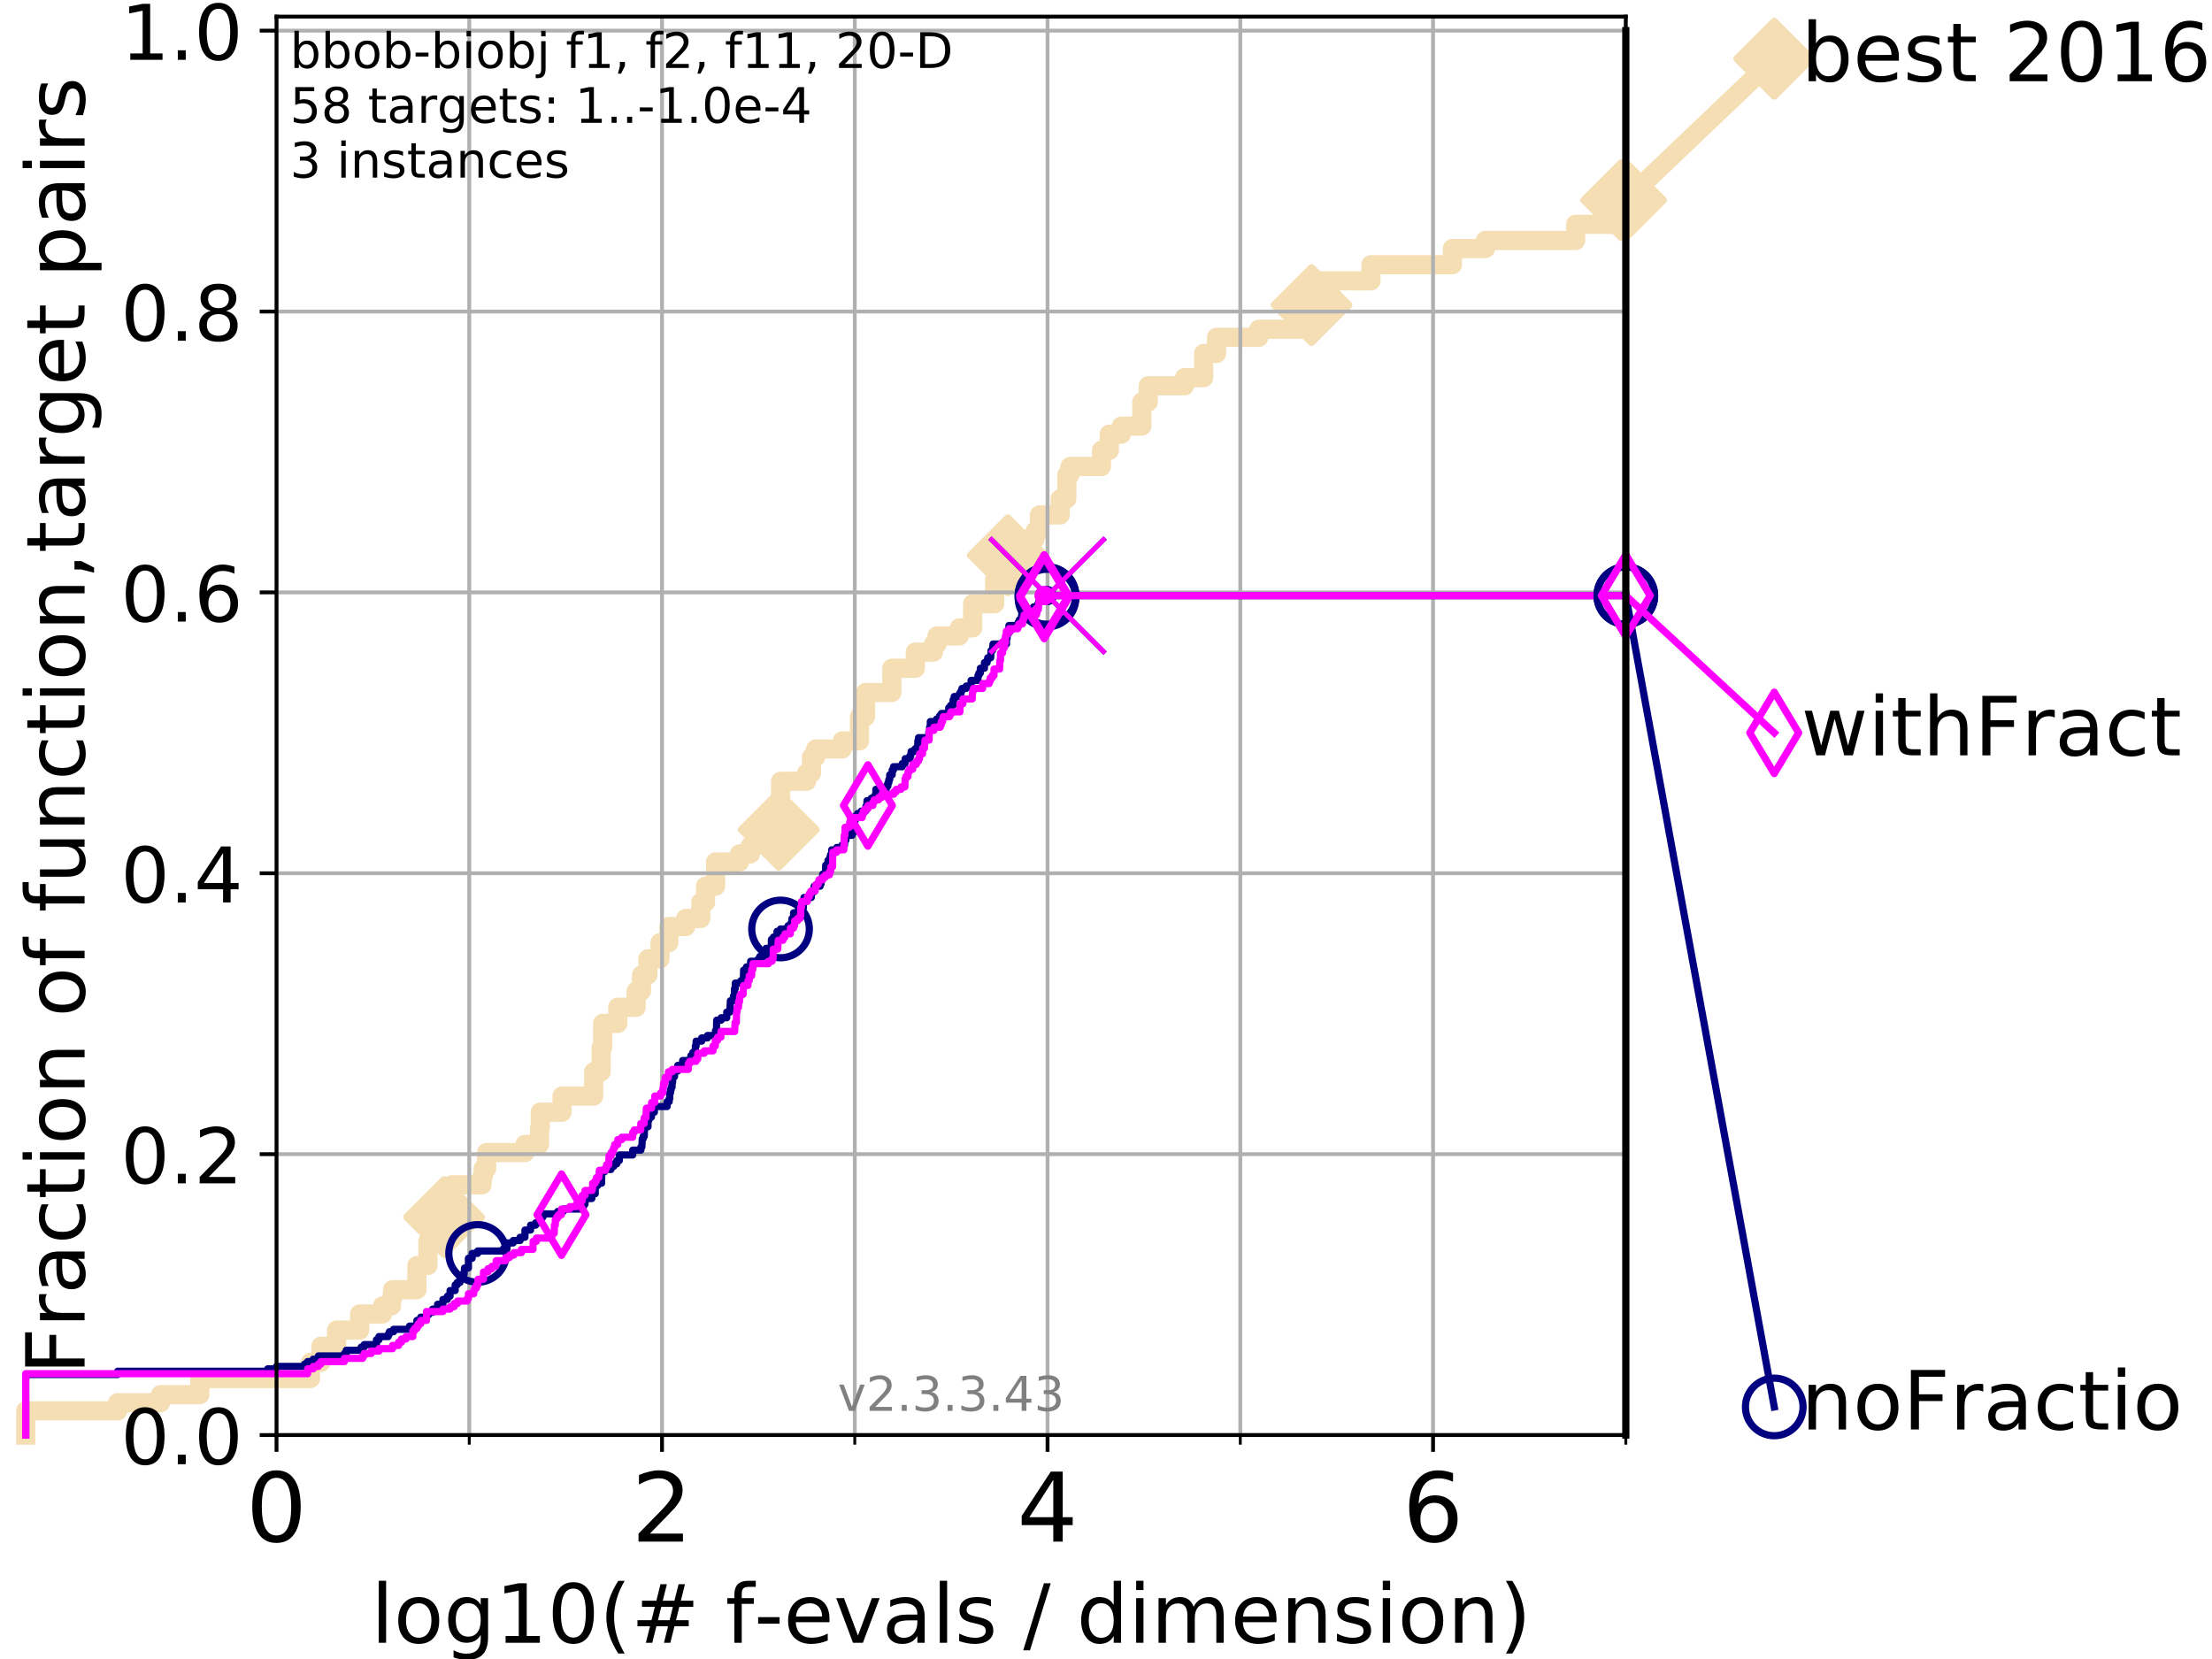 <?xml version="1.0" encoding="utf-8" standalone="no"?>
<!DOCTYPE svg PUBLIC "-//W3C//DTD SVG 1.1//EN"
  "http://www.w3.org/Graphics/SVG/1.1/DTD/svg11.dtd">
<!-- Created with matplotlib (https://matplotlib.org/) -->
<svg height="345.6pt" version="1.1" viewBox="0 0 460.8 345.6" width="460.8pt" xmlns="http://www.w3.org/2000/svg" xmlns:xlink="http://www.w3.org/1999/xlink">
 <defs>
  <style type="text/css">
*{stroke-linecap:butt;stroke-linejoin:round;}
  </style>
 </defs>
 <g id="figure_1">
  <g id="patch_1">
   <path d="M 0 345.6 
L 460.8 345.6 
L 460.8 0 
L 0 0 
z
" style="fill:#ffffff;"/>
  </g>
  <g id="axes_1">
   <g id="patch_2">
    <path d="M 57.6 298.944 
L 338.688 298.944 
L 338.688 3.456 
L 57.6 3.456 
z
" style="fill:#ffffff;"/>
   </g>
   <g id="line2d_1">
    <path d="M 5.357 298.944 
L 5.357 293.9 
L 24.516 293.9 
L 24.516 292.218 
L 33.424 292.218 
L 33.424 290.537 
L 41.621 290.537 
L 41.621 287.174 
L 64.671 287.174 
L 64.671 283.811 
L 66.854 283.811 
L 66.854 280.449 
L 70.119 280.449 
L 70.119 277.086 
L 74.922 277.086 
L 74.922 273.723 
L 79.695 273.723 
L 79.695 272.042 
L 81.557 272.042 
L 81.557 270.36 
L 81.776 270.36 
L 81.776 268.679 
L 86.847 268.679 
L 86.847 263.635 
L 89.135 263.635 
L 89.135 258.591 
L 92.504 258.591 
L 92.504 253.546 
L 93.534 253.546 
L 93.534 250.184 
L 94.188 250.184 
L 94.188 246.821 
L 100.419 246.821 
L 100.419 245.139 
L 100.642 245.139 
L 100.642 243.458 
L 101.366 243.458 
L 101.366 240.095 
L 109.357 240.095 
L 109.357 238.414 
L 112.394 238.414 
L 112.394 235.051 
L 112.544 235.051 
L 112.544 231.688 
L 117.088 231.688 
L 117.088 228.325 
L 123.673 228.325 
L 123.673 223.281 
L 125.22 223.281 
L 125.22 218.237 
L 125.542 218.237 
L 125.542 213.193 
L 128.695 213.193 
L 128.695 209.83 
L 132.518 209.83 
L 132.518 206.467 
L 133.634 206.467 
L 133.634 203.105 
L 134.963 203.105 
L 134.963 199.742 
L 137.496 199.742 
L 137.496 196.379 
L 139.334 196.379 
L 139.334 193.016 
L 142.838 193.016 
L 142.838 191.335 
L 145.982 191.335 
L 145.982 187.972 
L 146.974 187.972 
L 146.974 184.609 
L 149.068 184.609 
L 149.068 179.565 
L 154.05 179.565 
L 154.05 177.884 
L 156.325 177.884 
L 156.325 176.202 
L 157.642 176.202 
L 157.642 172.84 
L 162.228 172.84 
L 162.228 167.795 
L 162.611 167.795 
L 162.611 162.751 
L 168.025 162.751 
L 168.025 161.07 
L 169.04 161.07 
L 169.04 157.707 
L 169.925 157.707 
L 169.925 156.026 
L 175.453 156.026 
L 175.453 154.344 
L 179.044 154.344 
L 179.044 149.3 
L 180.307 149.3 
L 180.307 144.256 
L 185.788 144.256 
L 185.788 139.212 
L 190.682 139.212 
L 190.682 135.849 
L 194.46 135.849 
L 194.46 134.167 
L 195.195 134.167 
L 195.195 132.486 
L 199.851 132.486 
L 199.851 130.805 
L 202.624 130.805 
L 202.624 125.761 
L 207.205 125.761 
L 207.205 120.716 
L 207.358 120.716 
L 207.358 115.672 
L 209.952 115.672 
L 209.952 112.309 
L 215.644 112.309 
L 215.644 110.628 
L 216.537 110.628 
L 216.537 107.265 
L 220.863 107.265 
L 220.863 103.902 
L 222.244 103.902 
L 222.244 98.858 
L 222.913 98.858 
L 222.913 97.177 
L 229.456 97.177 
L 229.456 93.814 
L 231.085 93.814 
L 231.085 90.451 
L 233.603 90.451 
L 233.603 88.77 
L 237.858 88.77 
L 237.858 83.726 
L 239.197 83.726 
L 239.197 80.363 
L 246.756 80.363 
L 246.756 78.682 
L 250.743 78.682 
L 250.743 73.637 
L 253.425 73.637 
L 253.425 70.275 
L 262.229 70.275 
L 262.229 68.593 
L 272.533 68.593 
L 272.533 63.549 
L 273.221 63.549 
L 273.221 58.505 
L 285.6 58.505 
L 285.6 55.142 
L 302.574 55.142 
L 302.574 51.779 
L 309.453 51.779 
L 309.453 50.098 
L 328.238 50.098 
L 328.238 46.735 
L 337.717 46.735 
L 337.717 41.691 
L 338.688 41.691 
L 338.688 41.691 
" style="fill:none;stroke:#f5deb3;stroke-linecap:square;stroke-width:4;"/>
   </g>
   <g id="line2d_2">
    <defs>
     <path d="M 0 7.778 
L 7.778 0 
L 0 -7.778 
L -7.778 0 
z
" id="m415a80bb2e" style="stroke:#f5deb3;stroke-linejoin:miter;stroke-width:1.5;"/>
    </defs>
    <g>
     <use style="fill:#f5deb3;stroke:#f5deb3;stroke-linejoin:miter;stroke-width:1.5;" x="92.504" xlink:href="#m415a80bb2e" y="253.546"/>
     <use style="fill:#f5deb3;stroke:#f5deb3;stroke-linejoin:miter;stroke-width:1.5;" x="162.228" xlink:href="#m415a80bb2e" y="172.84"/>
     <use style="fill:#f5deb3;stroke:#f5deb3;stroke-linejoin:miter;stroke-width:1.5;" x="209.952" xlink:href="#m415a80bb2e" y="115.672"/>
     <use style="fill:#f5deb3;stroke:#f5deb3;stroke-linejoin:miter;stroke-width:1.5;" x="273.221" xlink:href="#m415a80bb2e" y="63.549"/>
     <use style="fill:#f5deb3;stroke:#f5deb3;stroke-linejoin:miter;stroke-width:1.5;" x="337.717" xlink:href="#m415a80bb2e" y="41.691"/>
     <use style="fill:#f5deb3;stroke:#f5deb3;stroke-linejoin:miter;stroke-width:1.5;" x="338.688" xlink:href="#m415a80bb2e" y="41.691"/>
    </g>
   </g>
   <g id="line2d_3">
    <path style="fill:none;stroke:#f5deb3;stroke-linecap:square;stroke-width:4;"/>
    <g/>
   </g>
   <g id="line2d_4">
    <path d="M 338.688 41.691 
L 369.608 12.233 
" style="fill:none;stroke:#f5deb3;stroke-linecap:square;stroke-width:4;"/>
    <g>
     <use style="fill:#f5deb3;stroke:#f5deb3;stroke-linejoin:miter;stroke-width:1.5;" x="338.688" xlink:href="#m415a80bb2e" y="41.691"/>
     <use style="fill:#f5deb3;stroke:#f5deb3;stroke-linejoin:miter;stroke-width:1.5;" x="369.608" xlink:href="#m415a80bb2e" y="12.233"/>
    </g>
   </g>
   <g id="matplotlib.axis_1">
    <g id="xtick_1">
     <g id="line2d_5">
      <path clip-path="url(#pc0e0131c98)" d="M 57.6 298.944 
L 57.6 3.456 
" style="fill:none;stroke:#b0b0b0;stroke-linecap:square;stroke-width:0.8;"/>
     </g>
     <g id="line2d_6">
      <defs>
       <path d="M 0 0 
L 0 3.5 
" id="m5fd4e926a1" style="stroke:#000000;stroke-width:0.8;"/>
      </defs>
      <g>
       <use style="stroke:#000000;stroke-width:0.8;" x="57.6" xlink:href="#m5fd4e926a1" y="298.944"/>
      </g>
     </g>
     <g id="text_1">
      <!-- 0 -->
      <defs>
       <path d="M 31.781 66.406 
Q 24.172 66.406 20.328 58.906 
Q 16.5 51.422 16.5 36.375 
Q 16.5 21.391 20.328 13.891 
Q 24.172 6.391 31.781 6.391 
Q 39.453 6.391 43.281 13.891 
Q 47.125 21.391 47.125 36.375 
Q 47.125 51.422 43.281 58.906 
Q 39.453 66.406 31.781 66.406 
z
M 31.781 74.219 
Q 44.047 74.219 50.516 64.516 
Q 56.984 54.828 56.984 36.375 
Q 56.984 17.969 50.516 8.266 
Q 44.047 -1.422 31.781 -1.422 
Q 19.531 -1.422 13.062 8.266 
Q 6.594 17.969 6.594 36.375 
Q 6.594 54.828 13.062 64.516 
Q 19.531 74.219 31.781 74.219 
z
" id="DejaVuSans-48"/>
      </defs>
      <g transform="translate(51.237 321.141)scale(0.2 -0.2)">
       <use xlink:href="#DejaVuSans-48"/>
      </g>
     </g>
    </g>
    <g id="xtick_2">
     <g id="line2d_7">
      <path clip-path="url(#pc0e0131c98)" d="M 137.911 298.944 
L 137.911 3.456 
" style="fill:none;stroke:#b0b0b0;stroke-linecap:square;stroke-width:0.8;"/>
     </g>
     <g id="line2d_8">
      <g>
       <use style="stroke:#000000;stroke-width:0.8;" x="137.911" xlink:href="#m5fd4e926a1" y="298.944"/>
      </g>
     </g>
     <g id="text_2">
      <!-- 2 -->
      <defs>
       <path d="M 19.188 8.297 
L 53.609 8.297 
L 53.609 0 
L 7.328 0 
L 7.328 8.297 
Q 12.938 14.109 22.625 23.891 
Q 32.328 33.688 34.812 36.531 
Q 39.547 41.844 41.422 45.531 
Q 43.312 49.219 43.312 52.781 
Q 43.312 58.594 39.234 62.25 
Q 35.156 65.922 28.609 65.922 
Q 23.969 65.922 18.812 64.312 
Q 13.672 62.703 7.812 59.422 
L 7.812 69.391 
Q 13.766 71.781 18.938 73 
Q 24.125 74.219 28.422 74.219 
Q 39.75 74.219 46.484 68.547 
Q 53.219 62.891 53.219 53.422 
Q 53.219 48.922 51.531 44.891 
Q 49.859 40.875 45.406 35.406 
Q 44.188 33.984 37.641 27.219 
Q 31.109 20.453 19.188 8.297 
z
" id="DejaVuSans-50"/>
      </defs>
      <g transform="translate(131.548 321.141)scale(0.2 -0.2)">
       <use xlink:href="#DejaVuSans-50"/>
      </g>
     </g>
    </g>
    <g id="xtick_3">
     <g id="line2d_9">
      <path clip-path="url(#pc0e0131c98)" d="M 218.222 298.944 
L 218.222 3.456 
" style="fill:none;stroke:#b0b0b0;stroke-linecap:square;stroke-width:0.8;"/>
     </g>
     <g id="line2d_10">
      <g>
       <use style="stroke:#000000;stroke-width:0.8;" x="218.222" xlink:href="#m5fd4e926a1" y="298.944"/>
      </g>
     </g>
     <g id="text_3">
      <!-- 4 -->
      <defs>
       <path d="M 37.797 64.312 
L 12.891 25.391 
L 37.797 25.391 
z
M 35.203 72.906 
L 47.609 72.906 
L 47.609 25.391 
L 58.016 25.391 
L 58.016 17.188 
L 47.609 17.188 
L 47.609 0 
L 37.797 0 
L 37.797 17.188 
L 4.891 17.188 
L 4.891 26.703 
z
" id="DejaVuSans-52"/>
      </defs>
      <g transform="translate(211.859 321.141)scale(0.2 -0.2)">
       <use xlink:href="#DejaVuSans-52"/>
      </g>
     </g>
    </g>
    <g id="xtick_4">
     <g id="line2d_11">
      <path clip-path="url(#pc0e0131c98)" d="M 298.533 298.944 
L 298.533 3.456 
" style="fill:none;stroke:#b0b0b0;stroke-linecap:square;stroke-width:0.8;"/>
     </g>
     <g id="line2d_12">
      <g>
       <use style="stroke:#000000;stroke-width:0.8;" x="298.533" xlink:href="#m5fd4e926a1" y="298.944"/>
      </g>
     </g>
     <g id="text_4">
      <!-- 6 -->
      <defs>
       <path d="M 33.016 40.375 
Q 26.375 40.375 22.484 35.828 
Q 18.609 31.297 18.609 23.391 
Q 18.609 15.531 22.484 10.953 
Q 26.375 6.391 33.016 6.391 
Q 39.656 6.391 43.531 10.953 
Q 47.406 15.531 47.406 23.391 
Q 47.406 31.297 43.531 35.828 
Q 39.656 40.375 33.016 40.375 
z
M 52.594 71.297 
L 52.594 62.312 
Q 48.875 64.062 45.094 64.984 
Q 41.312 65.922 37.594 65.922 
Q 27.828 65.922 22.672 59.328 
Q 17.531 52.734 16.797 39.406 
Q 19.672 43.656 24.016 45.922 
Q 28.375 48.188 33.594 48.188 
Q 44.578 48.188 50.953 41.516 
Q 57.328 34.859 57.328 23.391 
Q 57.328 12.156 50.688 5.359 
Q 44.047 -1.422 33.016 -1.422 
Q 20.359 -1.422 13.672 8.266 
Q 6.984 17.969 6.984 36.375 
Q 6.984 53.656 15.188 63.938 
Q 23.391 74.219 37.203 74.219 
Q 40.922 74.219 44.703 73.484 
Q 48.484 72.75 52.594 71.297 
z
" id="DejaVuSans-54"/>
      </defs>
      <g transform="translate(292.17 321.141)scale(0.2 -0.2)">
       <use xlink:href="#DejaVuSans-54"/>
      </g>
     </g>
    </g>
    <g id="xtick_5">
     <g id="line2d_13">
      <path clip-path="url(#pc0e0131c98)" d="M 97.755 298.944 
L 97.755 3.456 
" style="fill:none;stroke:#b0b0b0;stroke-linecap:square;stroke-width:0.8;"/>
     </g>
     <g id="line2d_14">
      <defs>
       <path d="M 0 0 
L 0 2 
" id="m26465078be" style="stroke:#000000;stroke-width:0.6;"/>
      </defs>
      <g>
       <use style="stroke:#000000;stroke-width:0.6;" x="97.755" xlink:href="#m26465078be" y="298.944"/>
      </g>
     </g>
    </g>
    <g id="xtick_6">
     <g id="line2d_15">
      <path clip-path="url(#pc0e0131c98)" d="M 178.066 298.944 
L 178.066 3.456 
" style="fill:none;stroke:#b0b0b0;stroke-linecap:square;stroke-width:0.8;"/>
     </g>
     <g id="line2d_16">
      <g>
       <use style="stroke:#000000;stroke-width:0.6;" x="178.066" xlink:href="#m26465078be" y="298.944"/>
      </g>
     </g>
    </g>
    <g id="xtick_7">
     <g id="line2d_17">
      <path clip-path="url(#pc0e0131c98)" d="M 258.377 298.944 
L 258.377 3.456 
" style="fill:none;stroke:#b0b0b0;stroke-linecap:square;stroke-width:0.8;"/>
     </g>
     <g id="line2d_18">
      <g>
       <use style="stroke:#000000;stroke-width:0.6;" x="258.377" xlink:href="#m26465078be" y="298.944"/>
      </g>
     </g>
    </g>
    <g id="xtick_8">
     <g id="line2d_19">
      <path clip-path="url(#pc0e0131c98)" d="M 338.688 298.944 
L 338.688 3.456 
" style="fill:none;stroke:#b0b0b0;stroke-linecap:square;stroke-width:0.8;"/>
     </g>
     <g id="line2d_20">
      <g>
       <use style="stroke:#000000;stroke-width:0.6;" x="338.688" xlink:href="#m26465078be" y="298.944"/>
      </g>
     </g>
    </g>
    <g id="text_5">
     <!-- log10(# f-evals / dimension) -->
     <defs>
      <path d="M 9.422 75.984 
L 18.406 75.984 
L 18.406 0 
L 9.422 0 
z
" id="DejaVuSans-108"/>
      <path d="M 30.609 48.391 
Q 23.391 48.391 19.188 42.75 
Q 14.984 37.109 14.984 27.297 
Q 14.984 17.484 19.156 11.844 
Q 23.344 6.203 30.609 6.203 
Q 37.797 6.203 41.984 11.859 
Q 46.188 17.531 46.188 27.297 
Q 46.188 37.016 41.984 42.703 
Q 37.797 48.391 30.609 48.391 
z
M 30.609 56 
Q 42.328 56 49.016 48.375 
Q 55.719 40.766 55.719 27.297 
Q 55.719 13.875 49.016 6.219 
Q 42.328 -1.422 30.609 -1.422 
Q 18.844 -1.422 12.172 6.219 
Q 5.516 13.875 5.516 27.297 
Q 5.516 40.766 12.172 48.375 
Q 18.844 56 30.609 56 
z
" id="DejaVuSans-111"/>
      <path d="M 45.406 27.984 
Q 45.406 37.75 41.375 43.109 
Q 37.359 48.484 30.078 48.484 
Q 22.859 48.484 18.828 43.109 
Q 14.797 37.75 14.797 27.984 
Q 14.797 18.266 18.828 12.891 
Q 22.859 7.516 30.078 7.516 
Q 37.359 7.516 41.375 12.891 
Q 45.406 18.266 45.406 27.984 
z
M 54.391 6.781 
Q 54.391 -7.172 48.188 -13.984 
Q 42 -20.797 29.203 -20.797 
Q 24.469 -20.797 20.266 -20.094 
Q 16.062 -19.391 12.109 -17.922 
L 12.109 -9.188 
Q 16.062 -11.328 19.922 -12.344 
Q 23.781 -13.375 27.781 -13.375 
Q 36.625 -13.375 41.016 -8.766 
Q 45.406 -4.156 45.406 5.172 
L 45.406 9.625 
Q 42.625 4.781 38.281 2.391 
Q 33.938 0 27.875 0 
Q 17.828 0 11.672 7.656 
Q 5.516 15.328 5.516 27.984 
Q 5.516 40.672 11.672 48.328 
Q 17.828 56 27.875 56 
Q 33.938 56 38.281 53.609 
Q 42.625 51.219 45.406 46.391 
L 45.406 54.688 
L 54.391 54.688 
z
" id="DejaVuSans-103"/>
      <path d="M 12.406 8.297 
L 28.516 8.297 
L 28.516 63.922 
L 10.984 60.406 
L 10.984 69.391 
L 28.422 72.906 
L 38.281 72.906 
L 38.281 8.297 
L 54.391 8.297 
L 54.391 0 
L 12.406 0 
z
" id="DejaVuSans-49"/>
      <path d="M 31 75.875 
Q 24.469 64.656 21.281 53.656 
Q 18.109 42.672 18.109 31.391 
Q 18.109 20.125 21.312 9.062 
Q 24.516 -2 31 -13.188 
L 23.188 -13.188 
Q 15.875 -1.703 12.234 9.375 
Q 8.594 20.453 8.594 31.391 
Q 8.594 42.281 12.203 53.312 
Q 15.828 64.359 23.188 75.875 
z
" id="DejaVuSans-40"/>
      <path d="M 51.125 44 
L 36.922 44 
L 32.812 27.688 
L 47.125 27.688 
z
M 43.797 71.781 
L 38.719 51.516 
L 52.984 51.516 
L 58.109 71.781 
L 65.922 71.781 
L 60.891 51.516 
L 76.125 51.516 
L 76.125 44 
L 58.984 44 
L 54.984 27.688 
L 70.516 27.688 
L 70.516 20.219 
L 53.078 20.219 
L 48 0 
L 40.188 0 
L 45.219 20.219 
L 30.906 20.219 
L 25.875 0 
L 18.016 0 
L 23.094 20.219 
L 7.719 20.219 
L 7.719 27.688 
L 24.906 27.688 
L 29 44 
L 13.281 44 
L 13.281 51.516 
L 30.906 51.516 
L 35.891 71.781 
z
" id="DejaVuSans-35"/>
      <path id="DejaVuSans-32"/>
      <path d="M 37.109 75.984 
L 37.109 68.5 
L 28.516 68.5 
Q 23.688 68.5 21.797 66.547 
Q 19.922 64.594 19.922 59.516 
L 19.922 54.688 
L 34.719 54.688 
L 34.719 47.703 
L 19.922 47.703 
L 19.922 0 
L 10.891 0 
L 10.891 47.703 
L 2.297 47.703 
L 2.297 54.688 
L 10.891 54.688 
L 10.891 58.5 
Q 10.891 67.625 15.141 71.797 
Q 19.391 75.984 28.609 75.984 
z
" id="DejaVuSans-102"/>
      <path d="M 4.891 31.391 
L 31.203 31.391 
L 31.203 23.391 
L 4.891 23.391 
z
" id="DejaVuSans-45"/>
      <path d="M 56.203 29.594 
L 56.203 25.203 
L 14.891 25.203 
Q 15.484 15.922 20.484 11.062 
Q 25.484 6.203 34.422 6.203 
Q 39.594 6.203 44.453 7.469 
Q 49.312 8.734 54.109 11.281 
L 54.109 2.781 
Q 49.266 0.734 44.188 -0.344 
Q 39.109 -1.422 33.891 -1.422 
Q 20.797 -1.422 13.156 6.188 
Q 5.516 13.812 5.516 26.812 
Q 5.516 40.234 12.766 48.109 
Q 20.016 56 32.328 56 
Q 43.359 56 49.781 48.891 
Q 56.203 41.797 56.203 29.594 
z
M 47.219 32.234 
Q 47.125 39.594 43.094 43.984 
Q 39.062 48.391 32.422 48.391 
Q 24.906 48.391 20.391 44.141 
Q 15.875 39.891 15.188 32.172 
z
" id="DejaVuSans-101"/>
      <path d="M 2.984 54.688 
L 12.5 54.688 
L 29.594 8.797 
L 46.688 54.688 
L 56.203 54.688 
L 35.688 0 
L 23.484 0 
z
" id="DejaVuSans-118"/>
      <path d="M 34.281 27.484 
Q 23.391 27.484 19.188 25 
Q 14.984 22.516 14.984 16.5 
Q 14.984 11.719 18.141 8.906 
Q 21.297 6.109 26.703 6.109 
Q 34.188 6.109 38.703 11.406 
Q 43.219 16.703 43.219 25.484 
L 43.219 27.484 
z
M 52.203 31.203 
L 52.203 0 
L 43.219 0 
L 43.219 8.297 
Q 40.141 3.328 35.547 0.953 
Q 30.953 -1.422 24.312 -1.422 
Q 15.922 -1.422 10.953 3.297 
Q 6 8.016 6 15.922 
Q 6 25.141 12.172 29.828 
Q 18.359 34.516 30.609 34.516 
L 43.219 34.516 
L 43.219 35.406 
Q 43.219 41.609 39.141 45 
Q 35.062 48.391 27.688 48.391 
Q 23 48.391 18.547 47.266 
Q 14.109 46.141 10.016 43.891 
L 10.016 52.203 
Q 14.938 54.109 19.578 55.047 
Q 24.219 56 28.609 56 
Q 40.484 56 46.344 49.844 
Q 52.203 43.703 52.203 31.203 
z
" id="DejaVuSans-97"/>
      <path d="M 44.281 53.078 
L 44.281 44.578 
Q 40.484 46.531 36.375 47.5 
Q 32.281 48.484 27.875 48.484 
Q 21.188 48.484 17.844 46.438 
Q 14.5 44.391 14.5 40.281 
Q 14.5 37.156 16.891 35.375 
Q 19.281 33.594 26.516 31.984 
L 29.594 31.297 
Q 39.156 29.25 43.188 25.516 
Q 47.219 21.781 47.219 15.094 
Q 47.219 7.469 41.188 3.016 
Q 35.156 -1.422 24.609 -1.422 
Q 20.219 -1.422 15.453 -0.562 
Q 10.688 0.297 5.422 2 
L 5.422 11.281 
Q 10.406 8.688 15.234 7.391 
Q 20.062 6.109 24.812 6.109 
Q 31.156 6.109 34.562 8.281 
Q 37.984 10.453 37.984 14.406 
Q 37.984 18.062 35.516 20.016 
Q 33.062 21.969 24.703 23.781 
L 21.578 24.516 
Q 13.234 26.266 9.516 29.906 
Q 5.812 33.547 5.812 39.891 
Q 5.812 47.609 11.281 51.797 
Q 16.75 56 26.812 56 
Q 31.781 56 36.172 55.266 
Q 40.578 54.547 44.281 53.078 
z
" id="DejaVuSans-115"/>
      <path d="M 25.391 72.906 
L 33.688 72.906 
L 8.297 -9.281 
L 0 -9.281 
z
" id="DejaVuSans-47"/>
      <path d="M 45.406 46.391 
L 45.406 75.984 
L 54.391 75.984 
L 54.391 0 
L 45.406 0 
L 45.406 8.203 
Q 42.578 3.328 38.25 0.953 
Q 33.938 -1.422 27.875 -1.422 
Q 17.969 -1.422 11.734 6.484 
Q 5.516 14.406 5.516 27.297 
Q 5.516 40.188 11.734 48.094 
Q 17.969 56 27.875 56 
Q 33.938 56 38.25 53.625 
Q 42.578 51.266 45.406 46.391 
z
M 14.797 27.297 
Q 14.797 17.391 18.875 11.75 
Q 22.953 6.109 30.078 6.109 
Q 37.203 6.109 41.297 11.75 
Q 45.406 17.391 45.406 27.297 
Q 45.406 37.203 41.297 42.844 
Q 37.203 48.484 30.078 48.484 
Q 22.953 48.484 18.875 42.844 
Q 14.797 37.203 14.797 27.297 
z
" id="DejaVuSans-100"/>
      <path d="M 9.422 54.688 
L 18.406 54.688 
L 18.406 0 
L 9.422 0 
z
M 9.422 75.984 
L 18.406 75.984 
L 18.406 64.594 
L 9.422 64.594 
z
" id="DejaVuSans-105"/>
      <path d="M 52 44.188 
Q 55.375 50.25 60.062 53.125 
Q 64.75 56 71.094 56 
Q 79.641 56 84.281 50.016 
Q 88.922 44.047 88.922 33.016 
L 88.922 0 
L 79.891 0 
L 79.891 32.719 
Q 79.891 40.578 77.094 44.375 
Q 74.312 48.188 68.609 48.188 
Q 61.625 48.188 57.562 43.547 
Q 53.516 38.922 53.516 30.906 
L 53.516 0 
L 44.484 0 
L 44.484 32.719 
Q 44.484 40.625 41.703 44.406 
Q 38.922 48.188 33.109 48.188 
Q 26.219 48.188 22.156 43.531 
Q 18.109 38.875 18.109 30.906 
L 18.109 0 
L 9.078 0 
L 9.078 54.688 
L 18.109 54.688 
L 18.109 46.188 
Q 21.188 51.219 25.484 53.609 
Q 29.781 56 35.688 56 
Q 41.656 56 45.828 52.969 
Q 50 49.953 52 44.188 
z
" id="DejaVuSans-109"/>
      <path d="M 54.891 33.016 
L 54.891 0 
L 45.906 0 
L 45.906 32.719 
Q 45.906 40.484 42.875 44.328 
Q 39.844 48.188 33.797 48.188 
Q 26.516 48.188 22.312 43.547 
Q 18.109 38.922 18.109 30.906 
L 18.109 0 
L 9.078 0 
L 9.078 54.688 
L 18.109 54.688 
L 18.109 46.188 
Q 21.344 51.125 25.703 53.562 
Q 30.078 56 35.797 56 
Q 45.219 56 50.047 50.172 
Q 54.891 44.344 54.891 33.016 
z
" id="DejaVuSans-110"/>
      <path d="M 8.016 75.875 
L 15.828 75.875 
Q 23.141 64.359 26.781 53.312 
Q 30.422 42.281 30.422 31.391 
Q 30.422 20.453 26.781 9.375 
Q 23.141 -1.703 15.828 -13.188 
L 8.016 -13.188 
Q 14.5 -2 17.703 9.062 
Q 20.906 20.125 20.906 31.391 
Q 20.906 42.672 17.703 53.656 
Q 14.5 64.656 8.016 75.875 
z
" id="DejaVuSans-41"/>
     </defs>
     <g transform="translate(77.303 342.218)scale(0.17 -0.17)">
      <use xlink:href="#DejaVuSans-108"/>
      <use x="27.783" xlink:href="#DejaVuSans-111"/>
      <use x="88.965" xlink:href="#DejaVuSans-103"/>
      <use x="152.441" xlink:href="#DejaVuSans-49"/>
      <use x="216.064" xlink:href="#DejaVuSans-48"/>
      <use x="279.688" xlink:href="#DejaVuSans-40"/>
      <use x="318.701" xlink:href="#DejaVuSans-35"/>
      <use x="402.49" xlink:href="#DejaVuSans-32"/>
      <use x="434.277" xlink:href="#DejaVuSans-102"/>
      <use x="469.404" xlink:href="#DejaVuSans-45"/>
      <use x="505.488" xlink:href="#DejaVuSans-101"/>
      <use x="567.012" xlink:href="#DejaVuSans-118"/>
      <use x="626.191" xlink:href="#DejaVuSans-97"/>
      <use x="687.471" xlink:href="#DejaVuSans-108"/>
      <use x="715.254" xlink:href="#DejaVuSans-115"/>
      <use x="767.354" xlink:href="#DejaVuSans-32"/>
      <use x="799.141" xlink:href="#DejaVuSans-47"/>
      <use x="832.832" xlink:href="#DejaVuSans-32"/>
      <use x="864.619" xlink:href="#DejaVuSans-100"/>
      <use x="928.096" xlink:href="#DejaVuSans-105"/>
      <use x="955.879" xlink:href="#DejaVuSans-109"/>
      <use x="1053.291" xlink:href="#DejaVuSans-101"/>
      <use x="1114.814" xlink:href="#DejaVuSans-110"/>
      <use x="1178.193" xlink:href="#DejaVuSans-115"/>
      <use x="1230.293" xlink:href="#DejaVuSans-105"/>
      <use x="1258.076" xlink:href="#DejaVuSans-111"/>
      <use x="1319.258" xlink:href="#DejaVuSans-110"/>
      <use x="1382.637" xlink:href="#DejaVuSans-41"/>
     </g>
    </g>
   </g>
   <g id="matplotlib.axis_2">
    <g id="ytick_1">
     <g id="line2d_21">
      <path clip-path="url(#pc0e0131c98)" d="M 57.6 298.944 
L 338.688 298.944 
" style="fill:none;stroke:#b0b0b0;stroke-linecap:square;stroke-width:0.8;"/>
     </g>
     <g id="line2d_22">
      <defs>
       <path d="M 0 0 
L -3.5 0 
" id="m73bfe01cbe" style="stroke:#000000;stroke-width:0.8;"/>
      </defs>
      <g>
       <use style="stroke:#000000;stroke-width:0.8;" x="57.6" xlink:href="#m73bfe01cbe" y="298.944"/>
      </g>
     </g>
     <g id="text_6">
      <!-- 0.0 -->
      <defs>
       <path d="M 10.688 12.406 
L 21 12.406 
L 21 0 
L 10.688 0 
z
" id="DejaVuSans-46"/>
      </defs>
      <g transform="translate(25.155 305.023)scale(0.16 -0.16)">
       <use xlink:href="#DejaVuSans-48"/>
       <use x="63.623" xlink:href="#DejaVuSans-46"/>
       <use x="95.41" xlink:href="#DejaVuSans-48"/>
      </g>
     </g>
    </g>
    <g id="ytick_2">
     <g id="line2d_23">
      <path clip-path="url(#pc0e0131c98)" d="M 57.6 240.432 
L 338.688 240.432 
" style="fill:none;stroke:#b0b0b0;stroke-linecap:square;stroke-width:0.8;"/>
     </g>
     <g id="line2d_24">
      <g>
       <use style="stroke:#000000;stroke-width:0.8;" x="57.6" xlink:href="#m73bfe01cbe" y="240.432"/>
      </g>
     </g>
     <g id="text_7">
      <!-- 0.2 -->
      <g transform="translate(25.155 246.51)scale(0.16 -0.16)">
       <use xlink:href="#DejaVuSans-48"/>
       <use x="63.623" xlink:href="#DejaVuSans-46"/>
       <use x="95.41" xlink:href="#DejaVuSans-50"/>
      </g>
     </g>
    </g>
    <g id="ytick_3">
     <g id="line2d_25">
      <path clip-path="url(#pc0e0131c98)" d="M 57.6 181.919 
L 338.688 181.919 
" style="fill:none;stroke:#b0b0b0;stroke-linecap:square;stroke-width:0.8;"/>
     </g>
     <g id="line2d_26">
      <g>
       <use style="stroke:#000000;stroke-width:0.8;" x="57.6" xlink:href="#m73bfe01cbe" y="181.919"/>
      </g>
     </g>
     <g id="text_8">
      <!-- 0.4 -->
      <g transform="translate(25.155 187.998)scale(0.16 -0.16)">
       <use xlink:href="#DejaVuSans-48"/>
       <use x="63.623" xlink:href="#DejaVuSans-46"/>
       <use x="95.41" xlink:href="#DejaVuSans-52"/>
      </g>
     </g>
    </g>
    <g id="ytick_4">
     <g id="line2d_27">
      <path clip-path="url(#pc0e0131c98)" d="M 57.6 123.407 
L 338.688 123.407 
" style="fill:none;stroke:#b0b0b0;stroke-linecap:square;stroke-width:0.8;"/>
     </g>
     <g id="line2d_28">
      <g>
       <use style="stroke:#000000;stroke-width:0.8;" x="57.6" xlink:href="#m73bfe01cbe" y="123.407"/>
      </g>
     </g>
     <g id="text_9">
      <!-- 0.6 -->
      <g transform="translate(25.155 129.485)scale(0.16 -0.16)">
       <use xlink:href="#DejaVuSans-48"/>
       <use x="63.623" xlink:href="#DejaVuSans-46"/>
       <use x="95.41" xlink:href="#DejaVuSans-54"/>
      </g>
     </g>
    </g>
    <g id="ytick_5">
     <g id="line2d_29">
      <path clip-path="url(#pc0e0131c98)" d="M 57.6 64.894 
L 338.688 64.894 
" style="fill:none;stroke:#b0b0b0;stroke-linecap:square;stroke-width:0.8;"/>
     </g>
     <g id="line2d_30">
      <g>
       <use style="stroke:#000000;stroke-width:0.8;" x="57.6" xlink:href="#m73bfe01cbe" y="64.894"/>
      </g>
     </g>
     <g id="text_10">
      <!-- 0.8 -->
      <defs>
       <path d="M 31.781 34.625 
Q 24.75 34.625 20.719 30.859 
Q 16.703 27.094 16.703 20.516 
Q 16.703 13.922 20.719 10.156 
Q 24.75 6.391 31.781 6.391 
Q 38.812 6.391 42.859 10.172 
Q 46.922 13.969 46.922 20.516 
Q 46.922 27.094 42.891 30.859 
Q 38.875 34.625 31.781 34.625 
z
M 21.922 38.812 
Q 15.578 40.375 12.031 44.719 
Q 8.5 49.078 8.5 55.328 
Q 8.5 64.062 14.719 69.141 
Q 20.953 74.219 31.781 74.219 
Q 42.672 74.219 48.875 69.141 
Q 55.078 64.062 55.078 55.328 
Q 55.078 49.078 51.531 44.719 
Q 48 40.375 41.703 38.812 
Q 48.828 37.156 52.797 32.312 
Q 56.781 27.484 56.781 20.516 
Q 56.781 9.906 50.312 4.234 
Q 43.844 -1.422 31.781 -1.422 
Q 19.734 -1.422 13.25 4.234 
Q 6.781 9.906 6.781 20.516 
Q 6.781 27.484 10.781 32.312 
Q 14.797 37.156 21.922 38.812 
z
M 18.312 54.391 
Q 18.312 48.734 21.844 45.562 
Q 25.391 42.391 31.781 42.391 
Q 38.141 42.391 41.719 45.562 
Q 45.312 48.734 45.312 54.391 
Q 45.312 60.062 41.719 63.234 
Q 38.141 66.406 31.781 66.406 
Q 25.391 66.406 21.844 63.234 
Q 18.312 60.062 18.312 54.391 
z
" id="DejaVuSans-56"/>
      </defs>
      <g transform="translate(25.155 70.973)scale(0.16 -0.16)">
       <use xlink:href="#DejaVuSans-48"/>
       <use x="63.623" xlink:href="#DejaVuSans-46"/>
       <use x="95.41" xlink:href="#DejaVuSans-56"/>
      </g>
     </g>
    </g>
    <g id="ytick_6">
     <g id="line2d_31">
      <path clip-path="url(#pc0e0131c98)" d="M 57.6 6.382 
L 338.688 6.382 
" style="fill:none;stroke:#b0b0b0;stroke-linecap:square;stroke-width:0.8;"/>
     </g>
     <g id="line2d_32">
      <g>
       <use style="stroke:#000000;stroke-width:0.8;" x="57.6" xlink:href="#m73bfe01cbe" y="6.382"/>
      </g>
     </g>
     <g id="text_11">
      <!-- 1.0 -->
      <g transform="translate(25.155 12.46)scale(0.16 -0.16)">
       <use xlink:href="#DejaVuSans-49"/>
       <use x="63.623" xlink:href="#DejaVuSans-46"/>
       <use x="95.41" xlink:href="#DejaVuSans-48"/>
      </g>
     </g>
    </g>
    <g id="text_12">
     <!-- Fraction of function,target pairs -->
     <defs>
      <path d="M 9.812 72.906 
L 51.703 72.906 
L 51.703 64.594 
L 19.672 64.594 
L 19.672 43.109 
L 48.578 43.109 
L 48.578 34.812 
L 19.672 34.812 
L 19.672 0 
L 9.812 0 
z
" id="DejaVuSans-70"/>
      <path d="M 41.109 46.297 
Q 39.594 47.172 37.812 47.578 
Q 36.031 48 33.891 48 
Q 26.266 48 22.188 43.047 
Q 18.109 38.094 18.109 28.812 
L 18.109 0 
L 9.078 0 
L 9.078 54.688 
L 18.109 54.688 
L 18.109 46.188 
Q 20.953 51.172 25.484 53.578 
Q 30.031 56 36.531 56 
Q 37.453 56 38.578 55.875 
Q 39.703 55.766 41.062 55.516 
z
" id="DejaVuSans-114"/>
      <path d="M 48.781 52.594 
L 48.781 44.188 
Q 44.969 46.297 41.141 47.344 
Q 37.312 48.391 33.406 48.391 
Q 24.656 48.391 19.812 42.844 
Q 14.984 37.312 14.984 27.297 
Q 14.984 17.281 19.812 11.734 
Q 24.656 6.203 33.406 6.203 
Q 37.312 6.203 41.141 7.25 
Q 44.969 8.297 48.781 10.406 
L 48.781 2.094 
Q 45.016 0.344 40.984 -0.531 
Q 36.969 -1.422 32.422 -1.422 
Q 20.062 -1.422 12.781 6.344 
Q 5.516 14.109 5.516 27.297 
Q 5.516 40.672 12.859 48.328 
Q 20.219 56 33.016 56 
Q 37.156 56 41.109 55.141 
Q 45.062 54.297 48.781 52.594 
z
" id="DejaVuSans-99"/>
      <path d="M 18.312 70.219 
L 18.312 54.688 
L 36.812 54.688 
L 36.812 47.703 
L 18.312 47.703 
L 18.312 18.016 
Q 18.312 11.328 20.141 9.422 
Q 21.969 7.516 27.594 7.516 
L 36.812 7.516 
L 36.812 0 
L 27.594 0 
Q 17.188 0 13.234 3.875 
Q 9.281 7.766 9.281 18.016 
L 9.281 47.703 
L 2.688 47.703 
L 2.688 54.688 
L 9.281 54.688 
L 9.281 70.219 
z
" id="DejaVuSans-116"/>
      <path d="M 8.5 21.578 
L 8.5 54.688 
L 17.484 54.688 
L 17.484 21.922 
Q 17.484 14.156 20.5 10.266 
Q 23.531 6.391 29.594 6.391 
Q 36.859 6.391 41.078 11.031 
Q 45.312 15.672 45.312 23.688 
L 45.312 54.688 
L 54.297 54.688 
L 54.297 0 
L 45.312 0 
L 45.312 8.406 
Q 42.047 3.422 37.719 1 
Q 33.406 -1.422 27.688 -1.422 
Q 18.266 -1.422 13.375 4.438 
Q 8.5 10.297 8.5 21.578 
z
M 31.109 56 
z
" id="DejaVuSans-117"/>
      <path d="M 11.719 12.406 
L 22.016 12.406 
L 22.016 4 
L 14.016 -11.625 
L 7.719 -11.625 
L 11.719 4 
z
" id="DejaVuSans-44"/>
      <path d="M 18.109 8.203 
L 18.109 -20.797 
L 9.078 -20.797 
L 9.078 54.688 
L 18.109 54.688 
L 18.109 46.391 
Q 20.953 51.266 25.266 53.625 
Q 29.594 56 35.594 56 
Q 45.562 56 51.781 48.094 
Q 58.016 40.188 58.016 27.297 
Q 58.016 14.406 51.781 6.484 
Q 45.562 -1.422 35.594 -1.422 
Q 29.594 -1.422 25.266 0.953 
Q 20.953 3.328 18.109 8.203 
z
M 48.688 27.297 
Q 48.688 37.203 44.609 42.844 
Q 40.531 48.484 33.406 48.484 
Q 26.266 48.484 22.188 42.844 
Q 18.109 37.203 18.109 27.297 
Q 18.109 17.391 22.188 11.75 
Q 26.266 6.109 33.406 6.109 
Q 40.531 6.109 44.609 11.75 
Q 48.688 17.391 48.688 27.297 
z
" id="DejaVuSans-112"/>
     </defs>
     <g transform="translate(17.62 286.339)rotate(-90)scale(0.17 -0.17)">
      <use xlink:href="#DejaVuSans-70"/>
      <use x="57.41" xlink:href="#DejaVuSans-114"/>
      <use x="98.523" xlink:href="#DejaVuSans-97"/>
      <use x="159.803" xlink:href="#DejaVuSans-99"/>
      <use x="214.783" xlink:href="#DejaVuSans-116"/>
      <use x="253.992" xlink:href="#DejaVuSans-105"/>
      <use x="281.775" xlink:href="#DejaVuSans-111"/>
      <use x="342.957" xlink:href="#DejaVuSans-110"/>
      <use x="406.336" xlink:href="#DejaVuSans-32"/>
      <use x="438.123" xlink:href="#DejaVuSans-111"/>
      <use x="499.305" xlink:href="#DejaVuSans-102"/>
      <use x="534.51" xlink:href="#DejaVuSans-32"/>
      <use x="566.297" xlink:href="#DejaVuSans-102"/>
      <use x="601.502" xlink:href="#DejaVuSans-117"/>
      <use x="664.881" xlink:href="#DejaVuSans-110"/>
      <use x="728.26" xlink:href="#DejaVuSans-99"/>
      <use x="783.24" xlink:href="#DejaVuSans-116"/>
      <use x="822.449" xlink:href="#DejaVuSans-105"/>
      <use x="850.232" xlink:href="#DejaVuSans-111"/>
      <use x="911.414" xlink:href="#DejaVuSans-110"/>
      <use x="974.793" xlink:href="#DejaVuSans-44"/>
      <use x="1006.58" xlink:href="#DejaVuSans-116"/>
      <use x="1045.789" xlink:href="#DejaVuSans-97"/>
      <use x="1107.068" xlink:href="#DejaVuSans-114"/>
      <use x="1148.166" xlink:href="#DejaVuSans-103"/>
      <use x="1211.643" xlink:href="#DejaVuSans-101"/>
      <use x="1273.166" xlink:href="#DejaVuSans-116"/>
      <use x="1312.375" xlink:href="#DejaVuSans-32"/>
      <use x="1344.162" xlink:href="#DejaVuSans-112"/>
      <use x="1407.639" xlink:href="#DejaVuSans-97"/>
      <use x="1468.918" xlink:href="#DejaVuSans-105"/>
      <use x="1496.701" xlink:href="#DejaVuSans-114"/>
      <use x="1537.814" xlink:href="#DejaVuSans-115"/>
     </g>
    </g>
   </g>
   <g id="line2d_33">
    <defs>
     <path d="M 0 1.5 
C 0.398 1.5 0.779 1.342 1.061 1.061 
C 1.342 0.779 1.5 0.398 1.5 0 
C 1.5 -0.398 1.342 -0.779 1.061 -1.061 
C 0.779 -1.342 0.398 -1.5 0 -1.5 
C -0.398 -1.5 -0.779 -1.342 -1.061 -1.061 
C -1.342 -0.779 -1.5 -0.398 -1.5 0 
C -1.5 0.398 -1.342 0.779 -1.061 1.061 
C -0.779 1.342 -0.398 1.5 0 1.5 
z
" id="m851399ecbb" style="stroke:#f5deb3;"/>
    </defs>
    <g>
     <use style="fill:#f5deb3;stroke:#f5deb3;" x="337.717" xlink:href="#m851399ecbb" y="41.691"/>
     <use style="fill:#f5deb3;stroke:#f5deb3;" x="337.717" xlink:href="#m851399ecbb" y="41.691"/>
    </g>
   </g>
   <g id="line2d_34">
    <defs>
     <path d="M 0 1.5 
C 0.398 1.5 0.779 1.342 1.061 1.061 
C 1.342 0.779 1.5 0.398 1.5 0 
C 1.5 -0.398 1.342 -0.779 1.061 -1.061 
C 0.779 -1.342 0.398 -1.5 0 -1.5 
C -0.398 -1.5 -0.779 -1.342 -1.061 -1.061 
C -1.342 -0.779 -1.5 -0.398 -1.5 0 
C -1.5 0.398 -1.342 0.779 -1.061 1.061 
C -0.779 1.342 -0.398 1.5 0 1.5 
z
" id="m24bf2c62eb" style="stroke:#000080;"/>
    </defs>
    <g>
     <use style="fill:#000080;stroke:#000080;" x="218.111" xlink:href="#m24bf2c62eb" y="124.079"/>
     <use style="fill:#000080;stroke:#000080;" x="218.111" xlink:href="#m24bf2c62eb" y="124.079"/>
    </g>
   </g>
   <g id="line2d_35">
    <path d="M 5.357 298.944 
L 5.357 286.334 
L 24.516 286.334 
L 24.516 285.661 
L 55.763 285.661 
L 55.763 285.157 
L 57.6 285.157 
L 57.6 284.652 
L 63.468 284.652 
L 63.468 284.148 
L 64.08 284.148 
L 64.08 283.643 
L 65.243 283.643 
L 65.243 283.139 
L 66.333 283.139 
L 66.333 282.466 
L 71.742 282.466 
L 71.742 281.962 
L 72.125 281.962 
L 72.125 281.289 
L 75.242 281.289 
L 75.242 280.617 
L 75.864 280.617 
L 75.864 280.112 
L 78.421 280.112 
L 78.421 279.104 
L 78.942 279.104 
L 78.942 278.431 
L 80.881 278.431 
L 80.881 277.927 
L 81.109 277.927 
L 81.109 277.422 
L 81.993 277.422 
L 81.993 276.918 
L 85.315 276.918 
L 85.315 276.245 
L 86.847 276.245 
L 86.847 275.068 
L 87.644 275.068 
L 87.644 274.396 
L 88.847 274.396 
L 88.847 273.891 
L 89.278 273.891 
L 89.278 273.387 
L 90.108 273.387 
L 90.108 272.714 
L 91.158 272.714 
L 91.158 271.705 
L 92.267 271.705 
L 92.267 270.697 
L 93.197 270.697 
L 93.197 270.024 
L 93.755 270.024 
L 93.755 268.847 
L 94.818 268.847 
L 94.818 267.67 
L 95.226 267.67 
L 95.226 267.166 
L 95.821 267.166 
L 95.821 265.989 
L 96.301 265.989 
L 96.301 265.484 
L 96.676 265.484 
L 96.769 264.139 
L 97.58 264.139 
L 97.58 262.121 
L 98.355 262.121 
L 98.355 261.113 
L 99.497 261.113 
L 99.497 260.608 
L 104.884 260.608 
L 104.884 260.104 
L 105.622 260.104 
L 105.677 258.927 
L 106.906 258.927 
L 106.906 258.422 
L 108.342 258.422 
L 108.342 257.75 
L 109.357 257.75 
L 109.357 256.237 
L 110.527 256.237 
L 110.527 255.228 
L 111.585 255.228 
L 111.585 254.723 
L 112.243 254.723 
L 112.243 254.219 
L 112.767 254.219 
L 112.767 253.546 
L 113.095 253.546 
L 113.095 252.874 
L 116.172 252.874 
L 116.172 252.369 
L 117.345 252.369 
L 117.345 251.865 
L 120.991 251.865 
L 120.991 251.361 
L 121.579 251.361 
L 121.579 250.856 
L 121.866 250.856 
L 121.931 249.679 
L 123.294 249.679 
L 123.294 248.67 
L 124.005 248.67 
L 124.005 246.989 
L 124.501 246.989 
L 124.501 246.485 
L 125.328 246.485 
L 125.346 244.131 
L 125.91 244.131 
L 125.91 243.626 
L 127.278 243.626 
L 127.278 242.954 
L 127.877 242.954 
L 127.877 242.449 
L 128.486 242.449 
L 128.486 241.777 
L 129.017 241.777 
L 129.017 240.6 
L 131.802 240.6 
L 131.802 239.591 
L 133.511 239.591 
L 133.511 238.918 
L 133.723 238.918 
L 133.789 237.237 
L 133.987 237.237 
L 133.987 236.732 
L 134.214 236.732 
L 134.279 234.715 
L 134.994 234.715 
L 134.994 233.37 
L 135.179 233.37 
L 135.179 232.697 
L 135.711 232.697 
L 135.711 231.688 
L 136.324 231.688 
L 136.324 230.511 
L 138.968 230.511 
L 138.968 229.502 
L 139.406 229.502 
L 139.406 228.83 
L 139.525 228.83 
L 139.525 227.653 
L 139.676 227.653 
L 139.676 226.98 
L 139.817 226.98 
L 139.817 226.476 
L 140.004 226.476 
L 140.004 225.467 
L 140.119 225.467 
L 140.119 224.29 
L 140.514 224.29 
L 140.514 223.113 
L 141.185 223.113 
L 141.185 221.936 
L 142.182 221.936 
L 142.202 220.927 
L 143.921 220.927 
L 143.921 219.919 
L 144.324 219.919 
L 144.324 219.246 
L 144.859 219.246 
L 144.859 217.901 
L 145.017 217.901 
L 145.017 216.892 
L 146.173 216.892 
L 146.173 216.219 
L 147.379 216.219 
L 147.379 215.715 
L 149.045 215.715 
L 149.045 214.706 
L 149.246 214.706 
L 149.296 212.52 
L 150.237 212.52 
L 150.237 212.016 
L 151.389 212.016 
L 151.389 210.839 
L 152.045 210.839 
L 152.15 208.485 
L 152.793 208.485 
L 152.793 207.476 
L 152.974 207.476 
L 153.014 205.963 
L 153.171 205.963 
L 153.171 204.786 
L 154.362 204.786 
L 154.362 204.282 
L 154.844 204.282 
L 154.91 202.096 
L 155.508 202.096 
L 155.508 201.423 
L 156.373 201.423 
L 156.373 200.246 
L 157.97 200.246 
L 157.97 199.742 
L 158.29 199.742 
L 158.29 199.237 
L 159.095 199.237 
L 159.095 198.229 
L 159.59 198.229 
L 159.59 197.556 
L 160.673 197.556 
L 160.704 195.706 
L 161.128 195.706 
L 161.128 195.202 
L 161.865 195.202 
L 161.865 194.025 
L 162.6 194.025 
L 162.6 193.521 
L 164.168 193.521 
L 164.168 192.848 
L 164.735 192.848 
L 164.735 192.344 
L 164.89 192.344 
L 164.992 191.335 
L 165.319 191.335 
L 165.319 190.158 
L 166.253 190.158 
L 166.253 189.653 
L 166.996 189.653 
L 166.996 189.149 
L 167.354 189.149 
L 167.354 188.14 
L 167.486 188.14 
L 167.486 186.963 
L 169.012 186.963 
L 169.012 185.786 
L 169.6 185.786 
L 169.6 184.609 
L 170.853 184.609 
L 170.853 184.105 
L 171.042 184.105 
L 171.042 183.432 
L 171.239 183.432 
L 171.239 182.76 
L 171.384 182.76 
L 171.384 182.087 
L 171.97 182.087 
L 172.01 180.238 
L 172.44 180.238 
L 172.485 179.229 
L 172.887 179.229 
L 172.887 178.556 
L 173.02 178.556 
L 173.02 178.052 
L 173.252 178.052 
L 173.252 177.043 
L 174.32 177.043 
L 174.32 176.539 
L 175.414 176.539 
L 175.414 176.034 
L 175.936 176.034 
L 175.936 175.025 
L 176.219 175.025 
L 176.219 174.017 
L 177.492 174.017 
L 177.492 173.512 
L 177.75 173.512 
L 177.75 172.84 
L 177.989 172.84 
L 178.056 170.99 
L 178.142 170.99 
L 178.229 169.981 
L 178.651 169.981 
L 178.651 169.477 
L 179.404 169.477 
L 179.404 168.972 
L 180.344 168.972 
L 180.383 167.963 
L 180.555 167.963 
L 180.619 166.787 
L 181.509 166.787 
L 181.509 166.282 
L 182.206 166.282 
L 182.206 165.778 
L 182.456 165.778 
L 182.456 164.433 
L 184.62 164.433 
L 184.62 163.76 
L 184.963 163.76 
L 184.963 163.087 
L 185.154 163.087 
L 185.154 162.415 
L 185.341 162.415 
L 185.341 161.406 
L 185.864 161.406 
L 185.864 160.397 
L 186.134 160.397 
L 186.134 159.725 
L 187.953 159.725 
L 187.953 159.052 
L 188.53 159.052 
L 188.573 158.043 
L 189.49 158.043 
L 189.49 157.539 
L 189.717 157.539 
L 189.811 156.53 
L 190.593 156.53 
L 190.593 156.026 
L 191.045 156.026 
L 191.045 155.521 
L 191.202 155.521 
L 191.202 154.344 
L 191.35 154.344 
L 191.35 153.672 
L 193.481 153.672 
L 193.481 152.495 
L 193.652 152.495 
L 193.652 151.486 
L 193.803 151.486 
L 193.803 150.309 
L 195.099 150.309 
L 195.099 149.804 
L 195.716 149.804 
L 195.716 149.132 
L 196.113 149.132 
L 196.113 148.627 
L 197.608 148.627 
L 197.631 147.45 
L 198.029 147.45 
L 198.029 146.946 
L 198.549 146.946 
L 198.549 145.769 
L 198.778 145.769 
L 198.778 145.097 
L 199.905 145.097 
L 199.905 144.424 
L 200.21 144.424 
L 200.21 143.92 
L 200.394 143.92 
L 200.394 143.415 
L 201.277 143.415 
L 201.277 142.911 
L 202.294 142.911 
L 202.294 141.734 
L 203.727 141.734 
L 203.727 140.725 
L 203.912 140.725 
L 203.912 140.221 
L 204.224 140.221 
L 204.224 139.212 
L 205.074 139.212 
L 205.074 138.035 
L 205.626 138.035 
L 205.626 137.53 
L 205.762 137.53 
L 205.762 137.026 
L 206.375 137.026 
L 206.453 135.513 
L 206.764 135.513 
L 206.862 134.167 
L 209.668 134.167 
L 209.668 132.991 
L 209.796 132.991 
L 209.796 131.982 
L 210.083 131.982 
L 210.181 130.3 
L 212.092 130.3 
L 212.092 129.628 
L 212.349 129.628 
L 212.349 129.123 
L 212.76 129.123 
L 212.827 128.114 
L 213.128 128.114 
L 213.191 126.937 
L 215.299 126.937 
L 215.299 126.433 
L 216.209 126.433 
L 216.209 125.761 
L 216.391 125.761 
L 216.391 125.256 
L 216.783 125.256 
L 216.783 124.584 
L 218.111 124.584 
L 218.111 124.079 
L 338.688 124.079 
L 338.688 124.079 
" style="fill:none;stroke:#000080;stroke-linecap:square;stroke-width:1.5;"/>
   </g>
   <g id="line2d_36">
    <defs>
     <path d="M 0 6 
C 1.591 6 3.117 5.368 4.243 4.243 
C 5.368 3.117 6 1.591 6 0 
C 6 -1.591 5.368 -3.117 4.243 -4.243 
C 3.117 -5.368 1.591 -6 0 -6 
C -1.591 -6 -3.117 -5.368 -4.243 -4.243 
C -5.368 -3.117 -6 -1.591 -6 0 
C -6 1.591 -5.368 3.117 -4.243 4.243 
C -3.117 5.368 -1.591 6 0 6 
z
" id="m34c5a70f39" style="stroke:#000080;stroke-width:1.5;"/>
    </defs>
    <g>
     <use style="fill-opacity:0;stroke:#000080;stroke-width:1.5;" x="99.497" xlink:href="#m34c5a70f39" y="261.113"/>
     <use style="fill-opacity:0;stroke:#000080;stroke-width:1.5;" x="162.6" xlink:href="#m34c5a70f39" y="193.521"/>
     <use style="fill-opacity:0;stroke:#000080;stroke-width:1.5;" x="218.111" xlink:href="#m34c5a70f39" y="124.584"/>
     <use style="fill-opacity:0;stroke:#000080;stroke-width:1.5;" x="218.111" xlink:href="#m34c5a70f39" y="124.079"/>
     <use style="fill-opacity:0;stroke:#000080;stroke-width:1.5;" x="218.111" xlink:href="#m34c5a70f39" y="124.079"/>
     <use style="fill-opacity:0;stroke:#000080;stroke-width:1.5;" x="338.688" xlink:href="#m34c5a70f39" y="124.079"/>
    </g>
   </g>
   <g id="line2d_37">
    <path style="fill:none;stroke:#000080;stroke-linecap:square;stroke-width:1.5;"/>
    <g/>
   </g>
   <g id="line2d_38">
    <path clip-path="url(#pc0e0131c98)" d="M 218.222 124.079 
" style="fill:none;stroke:#000080;stroke-linecap:square;stroke-width:1.5;"/>
    <defs>
     <path d="M -12 12 
L 12 -12 
M -12 -12 
L 12 12 
" id="ma36d1d877d" style="stroke:#000080;"/>
    </defs>
    <g clip-path="url(#pc0e0131c98)">
     <use style="fill:#000080;stroke:#000080;" x="218.222" xlink:href="#ma36d1d877d" y="124.079"/>
    </g>
   </g>
   <g id="line2d_39">
    <defs>
     <path d="M 0 1.5 
C 0.398 1.5 0.779 1.342 1.061 1.061 
C 1.342 0.779 1.5 0.398 1.5 0 
C 1.5 -0.398 1.342 -0.779 1.061 -1.061 
C 0.779 -1.342 0.398 -1.5 0 -1.5 
C -0.398 -1.5 -0.779 -1.342 -1.061 -1.061 
C -1.342 -0.779 -1.5 -0.398 -1.5 0 
C -1.5 0.398 -1.342 0.779 -1.061 1.061 
C -0.779 1.342 -0.398 1.5 0 1.5 
z
" id="m68c3927768" style="stroke:#ff00ff;"/>
    </defs>
    <g>
     <use style="fill:#ff00ff;stroke:#ff00ff;" x="217.529" xlink:href="#m68c3927768" y="124.079"/>
     <use style="fill:#ff00ff;stroke:#ff00ff;" x="217.529" xlink:href="#m68c3927768" y="124.079"/>
    </g>
   </g>
   <g id="line2d_40">
    <path d="M 5.357 298.944 
L 5.357 286.165 
L 64.08 286.165 
L 64.08 285.157 
L 65.243 285.157 
L 65.243 284.652 
L 66.333 284.652 
L 66.333 284.148 
L 66.854 284.148 
L 66.854 283.643 
L 71.742 283.643 
L 71.742 282.971 
L 75.556 282.971 
L 75.556 282.466 
L 75.864 282.466 
L 75.864 281.962 
L 77.331 281.962 
L 77.331 281.458 
L 78.942 281.458 
L 78.942 280.953 
L 81.776 280.953 
L 81.776 280.281 
L 83.037 280.281 
L 83.037 279.608 
L 83.635 279.608 
L 83.635 278.935 
L 84.588 278.935 
L 84.588 278.431 
L 86.013 278.431 
L 86.013 277.254 
L 86.351 277.254 
L 86.351 276.75 
L 86.847 276.75 
L 86.847 276.245 
L 87.17 276.245 
L 87.17 275.741 
L 87.644 275.741 
L 87.644 275.068 
L 88.847 275.068 
L 88.847 273.219 
L 92.267 273.219 
L 92.267 272.714 
L 93.755 272.714 
L 93.755 272.21 
L 94.611 272.21 
L 94.611 271.537 
L 95.327 271.537 
L 95.327 271.033 
L 97.314 271.033 
L 97.314 270.528 
L 97.58 270.528 
L 97.58 269.52 
L 98.689 269.52 
L 98.689 268.847 
L 98.854 268.847 
L 98.854 268.343 
L 99.258 268.343 
L 99.258 267.67 
L 99.575 267.67 
L 99.575 266.493 
L 100.716 266.493 
L 100.716 264.98 
L 101.647 264.98 
L 101.647 264.307 
L 102.465 264.307 
L 102.465 263.803 
L 103.246 263.803 
L 103.246 263.298 
L 103.372 263.298 
L 103.372 262.626 
L 105.342 262.626 
L 105.342 261.953 
L 106.169 261.953 
L 106.169 261.449 
L 107.06 261.449 
L 107.06 260.945 
L 108.625 260.945 
L 108.625 260.272 
L 111.023 260.272 
L 111.064 258.591 
L 111.742 258.591 
L 111.742 257.918 
L 114.284 257.918 
L 114.284 257.414 
L 115.012 257.414 
L 115.012 256.909 
L 115.46 256.909 
L 115.492 255.228 
L 115.68 255.228 
L 115.68 254.051 
L 115.959 254.051 
L 115.959 253.546 
L 116.323 253.546 
L 116.323 253.042 
L 116.972 253.042 
L 116.972 251.865 
L 118.682 251.865 
L 118.682 251.361 
L 120.07 251.361 
L 120.07 250.856 
L 120.783 250.856 
L 120.783 250.184 
L 121.287 250.184 
L 121.287 249.007 
L 121.866 249.007 
L 121.866 247.998 
L 123.334 247.998 
L 123.334 247.493 
L 123.454 247.493 
L 123.454 246.485 
L 123.985 246.485 
L 123.985 245.98 
L 124.255 245.98 
L 124.255 245.308 
L 124.744 245.308 
L 124.855 243.794 
L 126.134 243.794 
L 126.134 243.29 
L 126.355 243.29 
L 126.355 242.617 
L 126.823 242.617 
L 126.872 240.768 
L 127.31 240.768 
L 127.31 240.095 
L 127.643 240.095 
L 127.643 239.591 
L 127.846 239.591 
L 127.846 239.086 
L 128.047 239.086 
L 128.047 238.414 
L 128.695 238.414 
L 128.695 237.405 
L 129.532 237.405 
L 129.532 236.901 
L 131.802 236.901 
L 131.802 235.892 
L 132.121 235.892 
L 132.121 235.387 
L 133.488 235.387 
L 133.488 234.042 
L 134.193 234.042 
L 134.193 232.865 
L 134.556 232.865 
L 134.651 230.848 
L 135.731 230.848 
L 135.731 229.671 
L 136.4 229.671 
L 136.4 228.325 
L 137.638 228.325 
L 137.638 227.653 
L 138.102 227.653 
L 138.102 226.644 
L 138.222 226.644 
L 138.222 225.635 
L 138.544 225.635 
L 138.544 224.458 
L 139.245 224.458 
L 139.245 223.281 
L 140.035 223.281 
L 140.035 222.777 
L 143.382 222.777 
L 143.382 221.6 
L 143.666 221.6 
L 143.666 221.096 
L 144.988 221.096 
L 144.988 220.591 
L 145.356 220.591 
L 145.356 219.414 
L 146.707 219.414 
L 146.707 218.91 
L 148.531 218.91 
L 148.531 217.901 
L 149.012 217.901 
L 149.012 216.724 
L 149.49 216.724 
L 149.49 216.051 
L 150.19 216.051 
L 150.19 214.874 
L 153.04 214.874 
L 153.124 213.025 
L 153.395 213.025 
L 153.438 210.839 
L 153.542 210.839 
L 153.542 209.83 
L 153.855 209.83 
L 153.855 208.653 
L 154.06 208.653 
L 154.06 207.644 
L 154.229 207.644 
L 154.229 207.14 
L 154.801 207.14 
L 154.89 205.29 
L 155.811 205.29 
L 155.811 204.282 
L 156.08 204.282 
L 156.08 203.273 
L 156.584 203.273 
L 156.584 201.928 
L 156.836 201.928 
L 156.836 200.751 
L 160.091 200.751 
L 160.091 200.246 
L 160.835 200.246 
L 160.835 199.742 
L 161.059 199.742 
L 161.084 197.724 
L 162.013 197.724 
L 162.12 195.875 
L 163.107 195.875 
L 163.107 195.202 
L 163.536 195.202 
L 163.536 194.529 
L 164.651 194.529 
L 164.651 193.353 
L 165.321 193.353 
L 165.321 192.848 
L 165.517 192.848 
L 165.517 191.839 
L 166.131 191.839 
L 166.131 191.335 
L 166.674 191.335 
L 166.674 190.83 
L 166.803 190.83 
L 166.809 188.981 
L 166.966 188.981 
L 166.966 187.804 
L 168.188 187.804 
L 168.188 186.795 
L 168.612 186.795 
L 168.612 186.123 
L 168.918 186.123 
L 168.918 185.618 
L 169.821 185.618 
L 169.821 184.946 
L 169.946 184.946 
L 169.946 184.273 
L 170.456 184.273 
L 170.456 183.769 
L 170.605 183.769 
L 170.605 183.264 
L 171.391 183.264 
L 171.391 182.76 
L 171.916 182.76 
L 171.916 182.255 
L 172.793 182.255 
L 172.793 181.583 
L 173.028 181.583 
L 173.062 180.574 
L 173.44 180.574 
L 173.482 177.547 
L 174.295 177.547 
L 174.295 177.043 
L 175.786 177.043 
L 175.869 174.017 
L 176.023 174.017 
L 176.046 172.335 
L 176.965 172.335 
L 176.999 171.326 
L 177.161 171.326 
L 177.161 170.822 
L 177.289 170.822 
L 177.289 170.317 
L 179.597 170.317 
L 179.597 169.645 
L 179.83 169.645 
L 179.83 168.972 
L 180.275 168.972 
L 180.275 168.468 
L 180.801 168.468 
L 180.801 167.795 
L 181.84 167.795 
L 181.84 167.123 
L 182.095 167.123 
L 182.095 166.618 
L 183.033 166.618 
L 183.033 166.114 
L 183.717 166.114 
L 183.717 165.441 
L 186.217 165.441 
L 186.217 164.937 
L 186.697 164.937 
L 186.697 164.433 
L 187.691 164.433 
L 187.691 163.928 
L 188.505 163.928 
L 188.559 162.247 
L 188.711 162.247 
L 188.711 161.742 
L 189.163 161.742 
L 189.163 160.733 
L 189.447 160.733 
L 189.447 160.229 
L 190.146 160.229 
L 190.146 159.22 
L 190.886 159.22 
L 190.886 158.548 
L 191.33 158.548 
L 191.33 158.043 
L 191.561 158.043 
L 191.561 157.034 
L 192.191 157.034 
L 192.191 155.857 
L 192.587 155.857 
L 192.694 154.176 
L 193.554 154.176 
L 193.57 152.158 
L 194.553 152.158 
L 194.553 151.486 
L 195.877 151.486 
L 195.877 150.981 
L 196.097 150.981 
L 196.097 150.309 
L 196.367 150.309 
L 196.367 149.804 
L 196.488 149.804 
L 196.488 149.3 
L 197.825 149.3 
L 197.825 148.796 
L 198.091 148.796 
L 198.091 148.291 
L 199.966 148.291 
L 199.984 146.61 
L 200.59 146.61 
L 200.59 145.601 
L 202.531 145.601 
L 202.615 143.92 
L 202.785 143.92 
L 202.785 143.415 
L 204.701 143.415 
L 204.701 142.406 
L 206.06 142.406 
L 206.06 141.902 
L 206.27 141.902 
L 206.27 141.229 
L 206.691 141.229 
L 206.691 140.725 
L 207.067 140.725 
L 207.067 139.38 
L 208.24 139.38 
L 208.275 137.698 
L 208.409 137.698 
L 208.434 136.017 
L 208.854 136.017 
L 208.854 135.344 
L 208.981 135.344 
L 208.981 134.84 
L 209.287 134.84 
L 209.287 133.831 
L 209.448 133.831 
L 209.448 132.486 
L 209.633 132.486 
L 209.633 131.477 
L 210.227 131.477 
L 210.227 130.973 
L 212.008 130.973 
L 212.008 130.468 
L 212.244 130.468 
L 212.244 129.964 
L 213.012 129.964 
L 213.012 129.291 
L 213.158 129.291 
L 213.158 128.787 
L 213.324 128.787 
L 213.324 128.114 
L 215.886 128.114 
L 215.886 127.61 
L 216.05 127.61 
L 216.05 126.937 
L 216.312 126.937 
L 216.407 125.592 
L 216.546 125.592 
L 216.546 125.088 
L 217.495 125.088 
L 217.529 124.079 
L 338.688 124.079 
L 338.688 124.079 
" style="fill:none;stroke:#ff00ff;stroke-linecap:square;stroke-width:1.5;"/>
   </g>
   <g id="line2d_41">
    <defs>
     <path d="M 0 8.485 
L 5.091 0 
L 0 -8.485 
L -5.091 0 
z
" id="m1bf56570f5" style="stroke:#ff00ff;stroke-linejoin:miter;stroke-width:1.5;"/>
    </defs>
    <g>
     <use style="fill-opacity:0;stroke:#ff00ff;stroke-linejoin:miter;stroke-width:1.5;" x="116.972" xlink:href="#m1bf56570f5" y="253.042"/>
     <use style="fill-opacity:0;stroke:#ff00ff;stroke-linejoin:miter;stroke-width:1.5;" x="180.801" xlink:href="#m1bf56570f5" y="167.795"/>
     <use style="fill-opacity:0;stroke:#ff00ff;stroke-linejoin:miter;stroke-width:1.5;" x="217.529" xlink:href="#m1bf56570f5" y="124.584"/>
     <use style="fill-opacity:0;stroke:#ff00ff;stroke-linejoin:miter;stroke-width:1.5;" x="217.529" xlink:href="#m1bf56570f5" y="124.079"/>
     <use style="fill-opacity:0;stroke:#ff00ff;stroke-linejoin:miter;stroke-width:1.5;" x="217.529" xlink:href="#m1bf56570f5" y="124.079"/>
     <use style="fill-opacity:0;stroke:#ff00ff;stroke-linejoin:miter;stroke-width:1.5;" x="338.688" xlink:href="#m1bf56570f5" y="124.079"/>
    </g>
   </g>
   <g id="line2d_42">
    <path style="fill:none;stroke:#ff00ff;stroke-linecap:square;stroke-width:1.5;"/>
    <g/>
   </g>
   <g id="line2d_43">
    <path clip-path="url(#pc0e0131c98)" d="M 218.222 124.079 
" style="fill:none;stroke:#ff00ff;stroke-linecap:square;stroke-width:1.5;"/>
    <defs>
     <path d="M -12 12 
L 12 -12 
M -12 -12 
L 12 12 
" id="mf58c564a5b" style="stroke:#ff00ff;"/>
    </defs>
    <g clip-path="url(#pc0e0131c98)">
     <use style="fill:#ff00ff;stroke:#ff00ff;" x="218.222" xlink:href="#mf58c564a5b" y="124.079"/>
    </g>
   </g>
   <g id="line2d_44">
    <path d="M 338.688 124.079 
L 369.608 293.093 
" style="fill:none;stroke:#000080;stroke-linecap:square;stroke-width:1.5;"/>
    <g>
     <use style="fill-opacity:0;stroke:#000080;stroke-width:1.5;" x="338.688" xlink:href="#m34c5a70f39" y="124.079"/>
     <use style="fill-opacity:0;stroke:#000080;stroke-width:1.5;" x="369.608" xlink:href="#m34c5a70f39" y="293.093"/>
    </g>
   </g>
   <g id="line2d_45">
    <path d="M 338.688 124.079 
L 369.608 152.663 
" style="fill:none;stroke:#ff00ff;stroke-linecap:square;stroke-width:1.5;"/>
    <g>
     <use style="fill-opacity:0;stroke:#ff00ff;stroke-linejoin:miter;stroke-width:1.5;" x="338.688" xlink:href="#m1bf56570f5" y="124.079"/>
     <use style="fill-opacity:0;stroke:#ff00ff;stroke-linejoin:miter;stroke-width:1.5;" x="369.608" xlink:href="#m1bf56570f5" y="152.663"/>
    </g>
   </g>
   <g id="line2d_46">
    <path d="M 338.688 298.944 
L 338.688 6.382 
" style="fill:none;stroke:#000000;stroke-linecap:square;stroke-width:1.5;"/>
   </g>
   <g id="patch_3">
    <path d="M 57.6 298.944 
L 57.6 3.456 
" style="fill:none;stroke:#000000;stroke-linecap:square;stroke-linejoin:miter;stroke-width:0.8;"/>
   </g>
   <g id="patch_4">
    <path d="M 338.688 298.944 
L 338.688 3.456 
" style="fill:none;stroke:#000000;stroke-linecap:square;stroke-linejoin:miter;stroke-width:0.8;"/>
   </g>
   <g id="patch_5">
    <path d="M 57.6 298.944 
L 338.688 298.944 
" style="fill:none;stroke:#000000;stroke-linecap:square;stroke-linejoin:miter;stroke-width:0.8;"/>
   </g>
   <g id="patch_6">
    <path d="M 57.6 3.456 
L 338.688 3.456 
" style="fill:none;stroke:#000000;stroke-linecap:square;stroke-linejoin:miter;stroke-width:0.8;"/>
   </g>
   <g id="text_13">
    <!-- noFractio -->
    <g transform="translate(375.229 297.784)scale(0.17 -0.17)">
     <use xlink:href="#DejaVuSans-110"/>
     <use x="63.379" xlink:href="#DejaVuSans-111"/>
     <use x="124.561" xlink:href="#DejaVuSans-70"/>
     <use x="181.971" xlink:href="#DejaVuSans-114"/>
     <use x="223.084" xlink:href="#DejaVuSans-97"/>
     <use x="284.363" xlink:href="#DejaVuSans-99"/>
     <use x="339.344" xlink:href="#DejaVuSans-116"/>
     <use x="378.553" xlink:href="#DejaVuSans-105"/>
     <use x="406.336" xlink:href="#DejaVuSans-111"/>
    </g>
   </g>
   <g id="text_14">
    <!-- withFract -->
    <defs>
     <path d="M 4.203 54.688 
L 13.188 54.688 
L 24.422 12.016 
L 35.594 54.688 
L 46.188 54.688 
L 57.422 12.016 
L 68.609 54.688 
L 77.594 54.688 
L 63.281 0 
L 52.688 0 
L 40.922 44.828 
L 29.109 0 
L 18.5 0 
z
" id="DejaVuSans-119"/>
     <path d="M 54.891 33.016 
L 54.891 0 
L 45.906 0 
L 45.906 32.719 
Q 45.906 40.484 42.875 44.328 
Q 39.844 48.188 33.797 48.188 
Q 26.516 48.188 22.312 43.547 
Q 18.109 38.922 18.109 30.906 
L 18.109 0 
L 9.078 0 
L 9.078 75.984 
L 18.109 75.984 
L 18.109 46.188 
Q 21.344 51.125 25.703 53.562 
Q 30.078 56 35.797 56 
Q 45.219 56 50.047 50.172 
Q 54.891 44.344 54.891 33.016 
z
" id="DejaVuSans-104"/>
    </defs>
    <g transform="translate(375.229 157.354)scale(0.17 -0.17)">
     <use xlink:href="#DejaVuSans-119"/>
     <use x="81.787" xlink:href="#DejaVuSans-105"/>
     <use x="109.57" xlink:href="#DejaVuSans-116"/>
     <use x="148.779" xlink:href="#DejaVuSans-104"/>
     <use x="212.158" xlink:href="#DejaVuSans-70"/>
     <use x="269.568" xlink:href="#DejaVuSans-114"/>
     <use x="310.682" xlink:href="#DejaVuSans-97"/>
     <use x="371.961" xlink:href="#DejaVuSans-99"/>
     <use x="426.941" xlink:href="#DejaVuSans-116"/>
    </g>
   </g>
   <g id="text_15">
    <!-- best 2016 -->
    <defs>
     <path d="M 48.688 27.297 
Q 48.688 37.203 44.609 42.844 
Q 40.531 48.484 33.406 48.484 
Q 26.266 48.484 22.188 42.844 
Q 18.109 37.203 18.109 27.297 
Q 18.109 17.391 22.188 11.75 
Q 26.266 6.109 33.406 6.109 
Q 40.531 6.109 44.609 11.75 
Q 48.688 17.391 48.688 27.297 
z
M 18.109 46.391 
Q 20.953 51.266 25.266 53.625 
Q 29.594 56 35.594 56 
Q 45.562 56 51.781 48.094 
Q 58.016 40.188 58.016 27.297 
Q 58.016 14.406 51.781 6.484 
Q 45.562 -1.422 35.594 -1.422 
Q 29.594 -1.422 25.266 0.953 
Q 20.953 3.328 18.109 8.203 
L 18.109 0 
L 9.078 0 
L 9.078 75.984 
L 18.109 75.984 
z
" id="DejaVuSans-98"/>
    </defs>
    <g transform="translate(375.229 16.924)scale(0.17 -0.17)">
     <use xlink:href="#DejaVuSans-98"/>
     <use x="63.477" xlink:href="#DejaVuSans-101"/>
     <use x="125" xlink:href="#DejaVuSans-115"/>
     <use x="177.1" xlink:href="#DejaVuSans-116"/>
     <use x="216.309" xlink:href="#DejaVuSans-32"/>
     <use x="248.096" xlink:href="#DejaVuSans-50"/>
     <use x="311.719" xlink:href="#DejaVuSans-48"/>
     <use x="375.342" xlink:href="#DejaVuSans-49"/>
     <use x="438.965" xlink:href="#DejaVuSans-54"/>
    </g>
   </g>
   <g id="text_16">
    <!-- bbob-biobj f1, f2, f11, 20-D -->
    <defs>
     <path d="M 9.422 54.688 
L 18.406 54.688 
L 18.406 -0.984 
Q 18.406 -11.422 14.422 -16.109 
Q 10.453 -20.797 1.609 -20.797 
L -1.812 -20.797 
L -1.812 -13.188 
L 0.594 -13.188 
Q 5.719 -13.188 7.562 -10.812 
Q 9.422 -8.453 9.422 -0.984 
z
M 9.422 75.984 
L 18.406 75.984 
L 18.406 64.594 
L 9.422 64.594 
z
" id="DejaVuSans-106"/>
     <path d="M 19.672 64.797 
L 19.672 8.109 
L 31.594 8.109 
Q 46.688 8.109 53.688 14.938 
Q 60.688 21.781 60.688 36.531 
Q 60.688 51.172 53.688 57.984 
Q 46.688 64.797 31.594 64.797 
z
M 9.812 72.906 
L 30.078 72.906 
Q 51.266 72.906 61.172 64.094 
Q 71.094 55.281 71.094 36.531 
Q 71.094 17.672 61.125 8.828 
Q 51.172 0 30.078 0 
L 9.812 0 
z
" id="DejaVuSans-68"/>
    </defs>
    <g transform="translate(60.411 14.161)scale(0.102 -0.102)">
     <use xlink:href="#DejaVuSans-98"/>
     <use x="63.477" xlink:href="#DejaVuSans-98"/>
     <use x="126.953" xlink:href="#DejaVuSans-111"/>
     <use x="188.135" xlink:href="#DejaVuSans-98"/>
     <use x="251.611" xlink:href="#DejaVuSans-45"/>
     <use x="287.695" xlink:href="#DejaVuSans-98"/>
     <use x="351.172" xlink:href="#DejaVuSans-105"/>
     <use x="378.955" xlink:href="#DejaVuSans-111"/>
     <use x="440.137" xlink:href="#DejaVuSans-98"/>
     <use x="503.613" xlink:href="#DejaVuSans-106"/>
     <use x="531.396" xlink:href="#DejaVuSans-32"/>
     <use x="563.184" xlink:href="#DejaVuSans-102"/>
     <use x="598.389" xlink:href="#DejaVuSans-49"/>
     <use x="662.012" xlink:href="#DejaVuSans-44"/>
     <use x="693.799" xlink:href="#DejaVuSans-32"/>
     <use x="725.586" xlink:href="#DejaVuSans-102"/>
     <use x="760.791" xlink:href="#DejaVuSans-50"/>
     <use x="824.414" xlink:href="#DejaVuSans-44"/>
     <use x="856.201" xlink:href="#DejaVuSans-32"/>
     <use x="887.988" xlink:href="#DejaVuSans-102"/>
     <use x="923.193" xlink:href="#DejaVuSans-49"/>
     <use x="986.816" xlink:href="#DejaVuSans-49"/>
     <use x="1050.439" xlink:href="#DejaVuSans-44"/>
     <use x="1082.227" xlink:href="#DejaVuSans-32"/>
     <use x="1114.014" xlink:href="#DejaVuSans-50"/>
     <use x="1177.637" xlink:href="#DejaVuSans-48"/>
     <use x="1241.26" xlink:href="#DejaVuSans-45"/>
     <use x="1277.344" xlink:href="#DejaVuSans-68"/>
    </g>
    <!-- 58 targets: 1..-1.0e-4 -->
    <defs>
     <path d="M 10.797 72.906 
L 49.516 72.906 
L 49.516 64.594 
L 19.828 64.594 
L 19.828 46.734 
Q 21.969 47.469 24.109 47.828 
Q 26.266 48.188 28.422 48.188 
Q 40.625 48.188 47.75 41.5 
Q 54.891 34.812 54.891 23.391 
Q 54.891 11.625 47.562 5.094 
Q 40.234 -1.422 26.906 -1.422 
Q 22.312 -1.422 17.547 -0.641 
Q 12.797 0.141 7.719 1.703 
L 7.719 11.625 
Q 12.109 9.234 16.797 8.062 
Q 21.484 6.891 26.703 6.891 
Q 35.156 6.891 40.078 11.328 
Q 45.016 15.766 45.016 23.391 
Q 45.016 31 40.078 35.438 
Q 35.156 39.891 26.703 39.891 
Q 22.75 39.891 18.812 39.016 
Q 14.891 38.141 10.797 36.281 
z
" id="DejaVuSans-53"/>
     <path d="M 11.719 12.406 
L 22.016 12.406 
L 22.016 0 
L 11.719 0 
z
M 11.719 51.703 
L 22.016 51.703 
L 22.016 39.312 
L 11.719 39.312 
z
" id="DejaVuSans-58"/>
    </defs>
    <g transform="translate(60.411 25.583)scale(0.102 -0.102)">
     <use xlink:href="#DejaVuSans-53"/>
     <use x="63.623" xlink:href="#DejaVuSans-56"/>
     <use x="127.246" xlink:href="#DejaVuSans-32"/>
     <use x="159.033" xlink:href="#DejaVuSans-116"/>
     <use x="198.242" xlink:href="#DejaVuSans-97"/>
     <use x="259.521" xlink:href="#DejaVuSans-114"/>
     <use x="300.619" xlink:href="#DejaVuSans-103"/>
     <use x="364.096" xlink:href="#DejaVuSans-101"/>
     <use x="425.619" xlink:href="#DejaVuSans-116"/>
     <use x="464.828" xlink:href="#DejaVuSans-115"/>
     <use x="516.928" xlink:href="#DejaVuSans-58"/>
     <use x="550.619" xlink:href="#DejaVuSans-32"/>
     <use x="582.406" xlink:href="#DejaVuSans-49"/>
     <use x="646.029" xlink:href="#DejaVuSans-46"/>
     <use x="677.816" xlink:href="#DejaVuSans-46"/>
     <use x="709.604" xlink:href="#DejaVuSans-45"/>
     <use x="745.688" xlink:href="#DejaVuSans-49"/>
     <use x="809.311" xlink:href="#DejaVuSans-46"/>
     <use x="841.098" xlink:href="#DejaVuSans-48"/>
     <use x="904.721" xlink:href="#DejaVuSans-101"/>
     <use x="966.244" xlink:href="#DejaVuSans-45"/>
     <use x="1002.328" xlink:href="#DejaVuSans-52"/>
    </g>
    <!-- 3 instances -->
    <defs>
     <path d="M 40.578 39.312 
Q 47.656 37.797 51.625 33 
Q 55.609 28.219 55.609 21.188 
Q 55.609 10.406 48.188 4.484 
Q 40.766 -1.422 27.094 -1.422 
Q 22.516 -1.422 17.656 -0.516 
Q 12.797 0.391 7.625 2.203 
L 7.625 11.719 
Q 11.719 9.328 16.594 8.109 
Q 21.484 6.891 26.812 6.891 
Q 36.078 6.891 40.938 10.547 
Q 45.797 14.203 45.797 21.188 
Q 45.797 27.641 41.281 31.266 
Q 36.766 34.906 28.719 34.906 
L 20.219 34.906 
L 20.219 43.016 
L 29.109 43.016 
Q 36.375 43.016 40.234 45.922 
Q 44.094 48.828 44.094 54.297 
Q 44.094 59.906 40.109 62.906 
Q 36.141 65.922 28.719 65.922 
Q 24.656 65.922 20.016 65.031 
Q 15.375 64.156 9.812 62.312 
L 9.812 71.094 
Q 15.438 72.656 20.344 73.438 
Q 25.25 74.219 29.594 74.219 
Q 40.828 74.219 47.359 69.109 
Q 53.906 64.016 53.906 55.328 
Q 53.906 49.266 50.438 45.094 
Q 46.969 40.922 40.578 39.312 
z
" id="DejaVuSans-51"/>
    </defs>
    <g transform="translate(60.411 37.005)scale(0.102 -0.102)">
     <use xlink:href="#DejaVuSans-51"/>
     <use x="63.623" xlink:href="#DejaVuSans-32"/>
     <use x="95.41" xlink:href="#DejaVuSans-105"/>
     <use x="123.193" xlink:href="#DejaVuSans-110"/>
     <use x="186.572" xlink:href="#DejaVuSans-115"/>
     <use x="238.672" xlink:href="#DejaVuSans-116"/>
     <use x="277.881" xlink:href="#DejaVuSans-97"/>
     <use x="339.16" xlink:href="#DejaVuSans-110"/>
     <use x="402.539" xlink:href="#DejaVuSans-99"/>
     <use x="457.52" xlink:href="#DejaVuSans-101"/>
     <use x="519.043" xlink:href="#DejaVuSans-115"/>
    </g>
   </g>
   <g id="text_17">
    <!-- v2.3.3.43 -->
    <g style="fill:#808080;" transform="translate(174.511 293.909)scale(0.1 -0.1)">
     <use xlink:href="#DejaVuSans-118"/>
     <use x="59.18" xlink:href="#DejaVuSans-50"/>
     <use x="122.803" xlink:href="#DejaVuSans-46"/>
     <use x="154.59" xlink:href="#DejaVuSans-51"/>
     <use x="218.213" xlink:href="#DejaVuSans-46"/>
     <use x="250" xlink:href="#DejaVuSans-51"/>
     <use x="313.623" xlink:href="#DejaVuSans-46"/>
     <use x="345.41" xlink:href="#DejaVuSans-52"/>
     <use x="409.033" xlink:href="#DejaVuSans-51"/>
    </g>
   </g>
  </g>
 </g>
 <defs>
  <clipPath id="pc0e0131c98">
   <rect height="295.488" width="281.088" x="57.6" y="3.456"/>
  </clipPath>
 </defs>
</svg>
